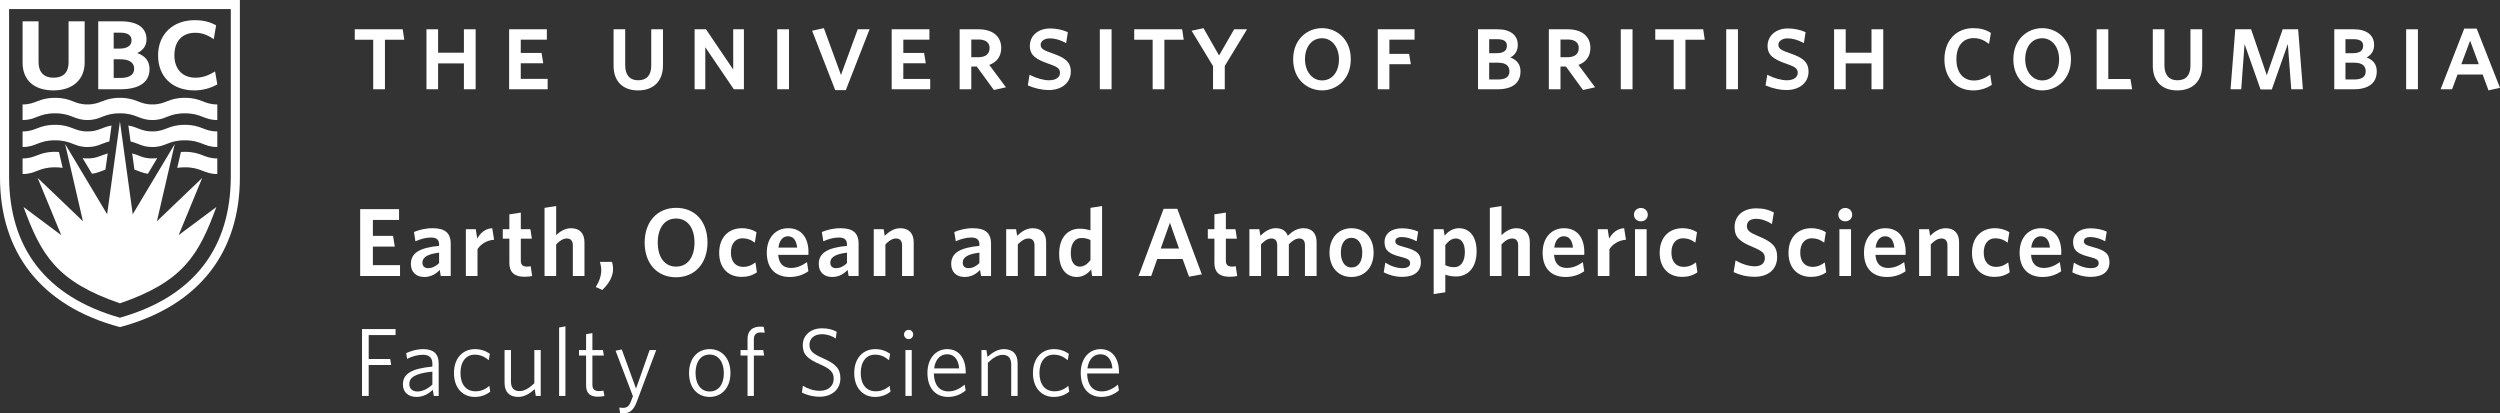 <?xml version="1.0" encoding="UTF-8" standalone="no"?>
<svg
   width="515.883pt"
   height="85.305pt"
   viewBox="0 0 515.883 85.305"
   version="1.1"
   id="svg184"
   sodipodi:docname="eoas-ubc.svg"
   inkscape:version="1.2.1 (9c6d41e410, 2022-07-14, custom)"
   xmlns:inkscape="http://www.inkscape.org/namespaces/inkscape"
   xmlns:sodipodi="http://sodipodi.sourceforge.net/DTD/sodipodi-0.dtd"
   xmlns="http://www.w3.org/2000/svg"
   xmlns:svg="http://www.w3.org/2000/svg">
  <rect x="0" y="0" width="515.883" height="85.305" fill="#333333" stroke="none"/>
  <defs
     id="defs188" />
  <sodipodi:namedview
     id="namedview186"
     pagecolor="#575757"
     bordercolor="#000000"
     borderopacity="0.25"
     inkscape:showpageshadow="2"
     inkscape:pageopacity="0"
     inkscape:pagecheckerboard="0"
     inkscape:deskcolor="#d1d1d1"
     inkscape:document-units="pt"
     showgrid="false"
     inkscape:zoom="1.2549082"
     inkscape:cx="344.64673"
     inkscape:cy="54.984102"
     inkscape:window-width="1920"
     inkscape:window-height="1052"
     inkscape:window-x="1050"
     inkscape:window-y="129"
     inkscape:window-maximized="1"
     inkscape:current-layer="svg184" />
  <g
     id="g1063"
     transform="translate(-24.75,-24.746)">
    <path
       fill-rule="nonzero"
       fill="#ffffff"
       fill-opacity="1"
       d="m 49.5,49.812 2.641,19.145 8.672,-14.492 -3.68,15.941 9.348,-8.945 -4.867,11.809 7.781,-5.805 C 65.773,77.32 62.617,82.844 49.5,87.336 36.383,82.844 33.23,77.32 29.609,67.465 L 37.387,73.27 32.52,61.461 41.867,70.406 38.188,54.465 46.859,68.957 49.5,49.812"
       id="path2" />
    <path
       fill-rule="nonzero"
       fill="#ffffff"
       fill-opacity="1"
       d="m 35.762,43.398 c -3.977,0 -6.348,-2.125 -6.348,-5.699 v -8.555 h 3.293 v 8.422 c 0,2.074 1.094,3.215 3.078,3.215 2.039,0 3.117,-1.094 3.117,-3.156 v -8.48 h 3.316 v 8.5 c 0,3.551 -2.477,5.754 -6.457,5.754"
       id="path4" />
    <path
       fill-rule="nonzero"
       fill="#ffffff"
       fill-opacity="1"
       d="M 49.625,43.164 H 45.023 V 29.145 h 4.668 c 3.414,0 5.293,1.328 5.293,3.723 0,1.266 -0.656,2.234 -1.91,2.828 1.684,0.594 2.535,1.707 2.535,3.316 0,2.68 -2.125,4.152 -5.984,4.152 M 48.207,40.824 H 49.625 c 1.281,0 2.805,-0.328 2.805,-1.891 0,-1.609 -1.551,-1.953 -2.852,-1.953 h -1.371 z m 0,-6.047 h 1.195 c 1.605,0 2.492,-0.602 2.492,-1.691 0,-1.074 -0.773,-1.598 -2.363,-1.598 h -1.324 v 3.289"
       id="path6" />
    <path
       fill-rule="nonzero"
       fill="#ffffff"
       fill-opacity="1"
       d="m 64.84,43.398 c -4.535,0 -7.469,-2.832 -7.469,-7.227 0,-4.34 3.039,-7.262 7.559,-7.262 1.676,0 3.086,0.332 4.309,1.012 l 0.109,0.059 -0.492,2.855 -0.215,-0.145 c -1.203,-0.809 -2.352,-1.18 -3.602,-1.18 -2.691,0 -4.305,1.734 -4.305,4.645 0,2.855 1.668,4.625 4.352,4.625 1.27,0 2.523,-0.379 3.824,-1.164 l 0.219,-0.129 0.465,2.66 -0.105,0.062 c -1.336,0.766 -2.988,1.188 -4.648,1.188"
       id="path8" />
    <path
       fill-rule="nonzero"
       fill="#ffffff"
       fill-opacity="1"
       d="M 49.5,90.305 C 34.016,85.918 26.625,75.695 26.625,61.121 v -34.5 h 45.75 v 34.5 c 0,14.574 -7.391,24.797 -22.875,29.184 M 24.75,24.746 v 36.609 c 0,15.383 8.371,26.523 24.75,30.891 C 65.879,87.879 74.25,76.738 74.25,61.355 V 24.746 h -49.5"
       id="path10" />
    <path
       fill-rule="nonzero"
       fill="#ffffff"
       fill-opacity="1"
       d="m 49.5,48.129 c 3.453,0 3.918,1.398 6.699,1.383 2.77,0.016 3.242,-1.383 6.695,-1.383 3.449,0 3.926,1.398 6.695,1.383 v -3.215 c -2.77,0.02 -3.246,-1.363 -6.695,-1.363 -3.453,0 -3.926,1.383 -6.695,1.363 -2.781,0.02 -3.246,-1.363 -6.699,-1.363 -3.449,0 -3.918,1.383 -6.695,1.363 -2.77,0.02 -3.246,-1.363 -6.695,-1.363 -3.453,0 -3.93,1.383 -6.699,1.363 v 3.215 c 2.77,0.016 3.246,-1.383 6.699,-1.383 3.449,0 3.926,1.398 6.695,1.383 2.777,0.016 3.246,-1.383 6.695,-1.383"
       id="path12" />
    <path
       fill-rule="nonzero"
       fill="#ffffff"
       fill-opacity="1"
       d="m 51.688,53.934 c 1.664,0.402 2.457,1.16 4.512,1.148 2.77,0.016 3.242,-1.383 6.695,-1.383 3.449,0 3.926,1.398 6.695,1.383 v -3.215 c -2.77,0.02 -3.246,-1.363 -6.695,-1.363 -3.453,0 -3.926,1.383 -6.695,1.363 -2.234,0.016 -2.977,-0.871 -4.965,-1.223 l 0.453,3.289"
       id="path14" />
    <path
       fill-rule="nonzero"
       fill="#ffffff"
       fill-opacity="1"
       d="m 42.805,55.082 c 2.051,0.012 2.844,-0.746 4.508,-1.145 l 0.453,-3.293 c -1.988,0.352 -2.73,1.238 -4.961,1.223 -2.77,0.02 -3.246,-1.363 -6.695,-1.363 -3.453,0 -3.93,1.383 -6.699,1.363 v 3.215 c 2.77,0.016 3.246,-1.383 6.699,-1.383 3.449,0 3.926,1.398 6.695,1.383"
       id="path16" />
    <path
       fill-rule="nonzero"
       fill="#ffffff"
       fill-opacity="1"
       d="m 52.488,59.742 c 0.941,0.324 1.664,0.719 2.781,0.859 l 1.93,-3.223 c -0.301,0.039 -0.629,0.062 -1,0.062 -1.91,0.012 -2.73,-0.637 -4.172,-1.047 l 0.461,3.348"
       id="path18" />
    <path
       fill-rule="nonzero"
       fill="#ffffff"
       fill-opacity="1"
       d="m 61.324,59.387 c 0.449,-0.074 0.961,-0.117 1.57,-0.117 3.449,0 3.926,1.402 6.695,1.383 V 57.438 c -2.77,0.02 -3.246,-1.363 -6.695,-1.363 -0.293,0 -0.562,0.012 -0.812,0.027 l -0.758,3.285"
       id="path20" />
    <path
       fill-rule="nonzero"
       fill="#ffffff"
       fill-opacity="1"
       d="m 37.676,59.387 -0.758,-3.281 c -0.25,-0.02 -0.52,-0.031 -0.809,-0.031 -3.453,0 -3.93,1.383 -6.699,1.363 v 3.215 c 2.77,0.02 3.246,-1.383 6.699,-1.383 0.605,0 1.117,0.043 1.566,0.117"
       id="path22" />
    <path
       fill-rule="nonzero"
       fill="#ffffff"
       fill-opacity="1"
       d="m 43.73,60.602 c 1.117,-0.141 1.84,-0.535 2.781,-0.859 l 0.461,-3.344 c -1.441,0.406 -2.262,1.055 -4.168,1.039 -0.375,0.004 -0.703,-0.02 -1.004,-0.062 l 1.93,3.227"
       id="path24" />
    <path
       fill-rule="nonzero"
       fill="#ffffff"
       fill-opacity="1"
       d="m 104.184,43.164 h -2.422 V 32.949 h -3.805 v -2.16 h 9.891 l 0.324,2.16 h -3.988 v 10.215"
       id="path26" />
    <path
       fill-rule="nonzero"
       fill="#ffffff"
       fill-opacity="1"
       d="m 122.902,43.164 h -2.422 v -5.336 h -5.328 v 5.336 h -2.398 v -12.375 h 2.398 v 4.832 h 5.328 v -4.832 h 2.422 v 12.375"
       id="path28" />
    <path
       fill-rule="nonzero"
       fill="#ffffff"
       fill-opacity="1"
       d="m 137.762,43.164 h -7.953 v -12.375 h 7.785 v 2.137 h -5.383 v 2.738 H 136.5 l 0.352,2.141 h -4.641 v 3.223 h 5.551 v 2.137"
       id="path30" />
    <path
       fill-rule="nonzero"
       fill="#ffffff"
       fill-opacity="1"
       d="m 156.414,43.402 c -3.164,0 -5.051,-1.898 -5.051,-5.078 v -7.535 h 2.398 v 7.441 c 0,1.988 0.949,3.082 2.672,3.082 1.77,0 2.703,-1.047 2.703,-3.031 v -7.492 h 2.422 v 7.441 c 0,3.238 -1.926,5.172 -5.145,5.172"
       id="path32" />
    <path
       fill-rule="nonzero"
       fill="#ffffff"
       fill-opacity="1"
       d="m 178.258,43.164 h -2.082 l -5.887,-8.672 v 8.672 h -2.203 v -12.375 h 2.344 l 5.621,8.309 v -8.309 h 2.207 v 12.375"
       id="path34" />
    <path
       fill-rule="nonzero"
       fill="#ffffff"
       fill-opacity="1"
       d="m 187.559,43.164 h -2.422 v -12.375 h 2.422 v 12.375"
       id="path36" />
    <path
       fill-rule="nonzero"
       fill="#ffffff"
       fill-opacity="1"
       d="m 199.281,43.352 h -2.176 l -4.773,-12.266 2.426,-0.527 3.531,9.656 3.457,-9.426 h 2.441 l -4.906,12.562"
       id="path38" />
    <path
       fill-rule="nonzero"
       fill="#ffffff"
       fill-opacity="1"
       d="M 216.703,43.164 H 208.75 v -12.375 h 7.785 v 2.137 h -5.383 v 2.738 h 4.285 l 0.355,2.141 h -4.641 v 3.223 h 5.551 v 2.137"
       id="path40" />
    <path
       fill-rule="nonzero"
       fill="#ffffff"
       fill-opacity="1"
       d="m 225.18,36.551 h 1.461 c 1.492,0 2.312,-0.664 2.312,-1.887 0,-1.457 -1.258,-1.766 -2.312,-1.766 h -1.461 z m 4.66,6.77 -3.527,-4.844 h -1.133 v 4.688 h -2.402 v -12.375 h 3.883 c 2.938,0 4.695,1.438 4.695,3.855 0,1.688 -0.852,2.891 -2.461,3.5 l 3.434,4.613 -2.488,0.562"
       id="path42" />
    <path
       fill-rule="nonzero"
       fill="#ffffff"
       fill-opacity="1"
       d="m 241.141,43.328 c -1.309,0 -2.812,-0.324 -4.203,-0.918 l -0.094,-0.039 0.355,-2.203 0.148,0.078 c 1.238,0.648 2.766,1.066 3.891,1.066 1.363,0 2.246,-0.602 2.246,-1.523 0,-0.922 -0.578,-1.277 -2.312,-1.875 -2.594,-0.902 -3.91,-1.723 -3.91,-3.68 0,-2.125 1.723,-3.617 4.188,-3.617 1.254,0 2.523,0.266 3.566,0.73 l 0.086,0.043 -0.348,2.246 -0.152,-0.078 c -1.156,-0.602 -2.211,-0.895 -3.219,-0.895 -1.078,0 -1.891,0.559 -1.891,1.309 0,0.824 0.562,1.141 2.477,1.797 2.43,0.848 3.746,1.695 3.746,3.754 0,2.27 -1.836,3.805 -4.574,3.805"
       id="path44" />
    <path
       fill-rule="nonzero"
       fill="#ffffff"
       fill-opacity="1"
       d="m 254.129,43.164 h -2.426 v -12.375 h 2.426 v 12.375"
       id="path46" />
    <path
       fill-rule="nonzero"
       fill="#ffffff"
       fill-opacity="1"
       d="m 265.023,43.164 h -2.418 V 32.949 h -3.805 v -2.16 h 9.891 l 0.324,2.16 h -3.992 v 10.215"
       id="path48" />
    <path
       fill-rule="nonzero"
       fill="#ffffff"
       fill-opacity="1"
       d="m 277.488,43.164 h -2.422 v -4.777 l -4.426,-7.301 2.457,-0.523 3.211,5.629 3.113,-5.402 h 2.66 l -4.594,7.57 v 4.805"
       id="path50" />
    <path
       fill-rule="nonzero"
       fill="#ffffff"
       fill-opacity="1"
       d="m 297.559,32.637 c -2.098,0 -3.52,1.738 -3.52,4.328 0,2.531 1.48,4.375 3.52,4.375 2.086,0 3.492,-1.75 3.492,-4.352 0,-2.52 -1.473,-4.352 -3.492,-4.352 m 0,10.762 c -2.965,0 -5.961,-2.199 -5.961,-6.41 0,-4.227 2.996,-6.434 5.961,-6.434 2.949,0 5.93,2.199 5.93,6.41 0,4.223 -2.98,6.434 -5.93,6.434"
       id="path52" />
    <path
       fill-rule="nonzero"
       fill="#ffffff"
       fill-opacity="1"
       d="m 311.453,43.164 h -2.395 v -12.375 h 7.59 v 2.137 h -5.195 v 2.934 h 4.074 l 0.355,2.137 h -4.43 v 5.168"
       id="path54" />
    <path
       fill-rule="nonzero"
       fill="#ffffff"
       fill-opacity="1"
       d="m 332.047,35.719 h 1.578 c 1.379,0 2.074,-0.516 2.074,-1.527 0,-0.586 -0.211,-1.363 -2.004,-1.363 h -1.648 z m 0,5.43 h 1.789 c 1.609,0 2.391,-0.551 2.391,-1.676 0,-1.184 -0.793,-1.789 -2.363,-1.789 h -1.816 z m 1.77,2.016 h -4.074 v -12.375 h 4.047 c 2.605,0 4.16,1.199 4.16,3.207 0,1.188 -0.512,2.062 -1.539,2.609 1.391,0.504 2.098,1.469 2.098,2.867 0,2.375 -1.668,3.691 -4.691,3.691"
       id="path56" />
    <path
       fill-rule="nonzero"
       fill="#ffffff"
       fill-opacity="1"
       d="m 346.762,36.551 h 1.457 c 1.488,0 2.312,-0.664 2.312,-1.887 0,-1.457 -1.258,-1.766 -2.312,-1.766 h -1.457 z m 4.648,6.77 -3.523,-4.844 h -1.125 v 4.688 h -2.402 v -12.375 h 3.879 c 2.941,0 4.695,1.438 4.695,3.855 0,1.688 -0.855,2.891 -2.461,3.5 l 3.43,4.613 -2.492,0.562"
       id="path58" />
    <path
       fill-rule="nonzero"
       fill="#ffffff"
       fill-opacity="1"
       d="m 361.629,43.164 h -2.426 v -12.375 h 2.426 v 12.375"
       id="path60" />
    <path
       fill-rule="nonzero"
       fill="#ffffff"
       fill-opacity="1"
       d="M 372.543,43.164 H 370.125 V 32.949 h -3.805 v -2.16 h 9.891 l 0.32,2.16 h -3.988 v 10.215"
       id="path62" />
    <path
       fill-rule="nonzero"
       fill="#ffffff"
       fill-opacity="1"
       d="m 383.383,43.164 h -2.422 v -12.375 h 2.422 v 12.375"
       id="path64" />
    <path
       fill-rule="nonzero"
       fill="#ffffff"
       fill-opacity="1"
       d="m 393.379,43.328 c -1.316,0 -2.812,-0.324 -4.211,-0.918 l -0.09,-0.039 0.352,-2.203 0.148,0.078 c 1.246,0.648 2.773,1.066 3.895,1.066 1.363,0 2.246,-0.602 2.246,-1.523 0,-0.922 -0.578,-1.277 -2.316,-1.875 -2.586,-0.902 -3.91,-1.723 -3.91,-3.68 0,-2.125 1.73,-3.617 4.195,-3.617 1.25,0 2.516,0.266 3.562,0.73 l 0.09,0.043 -0.352,2.246 -0.152,-0.078 c -1.152,-0.602 -2.207,-0.895 -3.223,-0.895 -1.074,0 -1.887,0.559 -1.887,1.309 0,0.824 0.559,1.141 2.477,1.797 2.43,0.848 3.742,1.695 3.742,3.754 0,2.27 -1.836,3.805 -4.566,3.805"
       id="path66" />
    <path
       fill-rule="nonzero"
       fill="#ffffff"
       fill-opacity="1"
       d="m 413.363,43.164 h -2.422 v -5.336 h -5.324 v 5.336 h -2.398 v -12.375 h 2.398 v 4.832 h 5.324 v -4.832 h 2.422 v 12.375"
       id="path68" />
    <path
       fill-rule="nonzero"
       fill="#ffffff"
       fill-opacity="1"
       d="m 431.945,43.402 c -3.559,0 -5.957,-2.566 -5.957,-6.391 0,-3.863 2.398,-6.457 5.957,-6.457 1.414,0 2.551,0.297 3.562,0.949 l 0.07,0.043 -0.383,2.262 -0.164,-0.117 c -0.977,-0.734 -1.93,-1.078 -3.012,-1.078 -2.227,0 -3.559,1.641 -3.559,4.375 0,2.695 1.379,4.371 3.605,4.371 1.07,0 2.184,-0.379 3.207,-1.098 l 0.164,-0.113 0.332,2.113 -0.074,0.039 c -1.07,0.707 -2.398,1.102 -3.75,1.102"
       id="path70" />
    <path
       fill-rule="nonzero"
       fill="#ffffff"
       fill-opacity="1"
       d="m 446.172,32.637 c -2.105,0 -3.516,1.738 -3.516,4.328 0,2.531 1.48,4.375 3.516,4.375 2.082,0 3.484,-1.75 3.484,-4.352 0,-2.52 -1.465,-4.352 -3.484,-4.352 m 0,10.762 c -2.965,0 -5.961,-2.199 -5.961,-6.41 0,-4.227 2.996,-6.434 5.961,-6.434 2.941,0 5.934,2.199 5.934,6.41 0,4.223 -2.992,6.434 -5.934,6.434"
       id="path72" />
    <path
       fill-rule="nonzero"
       fill="#ffffff"
       fill-opacity="1"
       d="m 464.723,43.164 h -7.32 v -12.375 h 2.398 v 10.258 h 4.578 l 0.344,2.117"
       id="path74" />
    <path
       fill-rule="nonzero"
       fill="#ffffff"
       fill-opacity="1"
       d="m 474.039,43.402 c -3.16,0 -5.051,-1.898 -5.051,-5.078 v -7.535 h 2.398 v 7.441 c 0,1.988 0.949,3.082 2.676,3.082 1.766,0 2.695,-1.047 2.695,-3.035 v -7.488 h 2.426 v 7.441 c 0,3.238 -1.926,5.172 -5.145,5.172"
       id="path76" />
    <path
       fill-rule="nonzero"
       fill="#ffffff"
       fill-opacity="1"
       d="m 493.543,43.211 h -2.32 l -3.301,-9.383 -0.688,9.336 h -2.203 l 0.977,-12.375 h 3.262 l 3.238,9.48 3.281,-9.48 h 3.191 l 0.977,12.375 h -2.398 l -0.707,-9.336 -3.309,9.383"
       id="path78" />
    <path
       fill-rule="nonzero"
       fill="#ffffff"
       fill-opacity="1"
       d="m 508.742,35.719 h 1.574 c 1.375,0 2.074,-0.516 2.074,-1.527 0,-0.586 -0.203,-1.363 -2.004,-1.363 h -1.645 z m 0,5.43 h 1.785 c 1.609,0 2.395,-0.551 2.395,-1.676 0,-1.184 -0.797,-1.789 -2.367,-1.789 h -1.812 z m 1.766,2.016 h -4.07 v -12.375 h 4.043 c 2.613,0 4.172,1.199 4.172,3.207 0,1.188 -0.523,2.062 -1.543,2.609 1.383,0.504 2.09,1.469 2.09,2.867 0,2.375 -1.664,3.691 -4.691,3.691"
       id="path80" />
    <path
       fill-rule="nonzero"
       fill="#ffffff"
       fill-opacity="1"
       d="m 523.695,43.164 h -2.426 v -12.375 h 2.426 v 12.375"
       id="path82" />
    <path
       fill-rule="nonzero"
       fill="#ffffff"
       fill-opacity="1"
       d="m 532.656,37.988 h 3.598 c -0.223,-0.629 -1.125,-3.062 -1.789,-4.852 z m 5.602,5.41 -1.199,-3.273 h -5.188 l -1.125,3.039 H 528.375 l 4.879,-12.52 h 2.566 l 4.812,12.219 -2.375,0.535"
       id="path84" />
    <path
       fill-rule="nonzero"
       fill="#ffffff"
       fill-opacity="1"
       d="M 99.074,81.699 V 67.898 h 8.02 v 2.238 h -5.398 v 3.281 h 4.16 l 0.359,2.223 h -4.52 v 3.82 h 5.602 v 2.238 h -8.223"
       id="path86" />
    <path
       fill-rule="nonzero"
       fill="#ffffff"
       fill-opacity="1"
       d="m 115.359,76.879 c -2.781,0.34 -3.441,1.16 -3.441,2.082 0,0.699 0.438,1.121 1.18,1.121 0.82,0 1.602,-0.383 2.262,-1.043 z m 0.34,4.82 -0.203,-1.258 c -0.777,0.82 -1.777,1.461 -3.219,1.461 -1.641,0 -2.742,-1.004 -2.742,-2.684 0,-2.34 1.922,-3.359 5.824,-3.738 v -0.281 c 0,-1.039 -0.602,-1.441 -1.664,-1.441 -1.117,0 -2.18,0.32 -3.219,0.781 l -0.301,-1.922 c 1.121,-0.438 2.301,-0.777 3.844,-0.777 2.5,0 3.738,0.918 3.738,3.238 v 6.621 h -2.059"
       id="path88" />
    <path
       fill-rule="nonzero"
       fill="#ffffff"
       fill-opacity="1"
       d="m 123.285,76.16 v 5.539 h -2.402 v -9.66 h 2.043 l 0.301,1.941 c 0.637,-1.121 1.598,-2.062 3.098,-2.141 l 0.383,2.379 c -1.504,0.102 -2.742,0.898 -3.422,1.941"
       id="path90" />
    <path
       fill-rule="nonzero"
       fill="#ffffff"
       fill-opacity="1"
       d="m 133.039,81.859 c -1.898,0 -3.18,-0.699 -3.18,-2.898 V 74 H 128.5 v -1.961 h 1.359 v -3.062 l 2.363,-0.359 v 3.422 h 1.977 L 134.5,74 h -2.277 v 4.559 c 0,0.781 0.359,1.203 1.277,1.203 0.281,0 0.539,-0.023 0.762,-0.082 l 0.301,2.02 c -0.383,0.082 -0.82,0.16 -1.523,0.16"
       id="path92" />
    <path
       fill-rule="nonzero"
       fill="#ffffff"
       fill-opacity="1"
       d="m 142.957,81.699 v -6.32 c 0,-0.84 -0.359,-1.422 -1.238,-1.422 -0.762,0 -1.504,0.48 -2.203,1.223 v 6.52 h -2.398 v -14.062 l 2.398,-0.379 v 6 c 0.801,-0.738 1.801,-1.418 3.082,-1.418 1.801,0 2.758,1.098 2.758,2.898 v 6.961 h -2.398"
       id="path94" />
    <path
       fill-rule="nonzero"
       fill="#ffffff"
       fill-opacity="1"
       d="m 151.039,78.781 c 0.141,0.48 0.223,0.957 0.223,1.418 0,1.441 -0.66,2.883 -2.223,4.383 l -1.34,-0.602 C 148.5,82.66 148.82,81.539 148.82,80.5 c 0,-0.578 -0.102,-1.141 -0.262,-1.719 h 2.48"
       id="path96" />
    <path
       fill-rule="nonzero"
       fill="#ffffff"
       fill-opacity="1"
       d="m 164.262,69.84 c -2.363,0 -3.781,1.938 -3.781,4.961 0,3.02 1.418,4.961 3.781,4.961 2.379,0 3.801,-1.941 3.801,-4.961 0,-3.023 -1.441,-4.961 -3.801,-4.961 z m -0.023,12.121 c -3.918,0 -6.461,-2.883 -6.461,-7.141 0,-4.281 2.562,-7.184 6.504,-7.184 3.961,0 6.461,2.883 6.461,7.141 0,4.262 -2.543,7.184 -6.504,7.184"
       id="path98" />
    <path
       fill-rule="nonzero"
       fill="#ffffff"
       fill-opacity="1"
       d="m 177.758,81.879 c -2.703,0 -4.602,-1.797 -4.602,-4.961 0,-3.359 2.098,-5.078 4.68,-5.078 1.281,0 2.262,0.34 3.02,0.82 l -0.34,2.16 c -0.82,-0.621 -1.602,-0.902 -2.559,-0.902 -1.383,0 -2.383,1.02 -2.383,2.941 0,2 1.082,2.961 2.543,2.961 0.84,0 1.598,-0.219 2.52,-0.922 l 0.301,2.043 c -0.98,0.68 -1.961,0.938 -3.18,0.938"
       id="path100" />
    <path
       fill-rule="nonzero"
       fill="#ffffff"
       fill-opacity="1"
       d="m 185.383,75.84 h 3.859 c -0.16,-1.5 -0.762,-2.34 -1.922,-2.34 -0.957,0 -1.758,0.777 -1.938,2.34 z m 2.32,6.062 c -2.703,0 -4.723,-1.543 -4.723,-5.023 0,-3.141 1.879,-5.039 4.402,-5.039 2.898,0 4.199,2.18 4.199,4.918 0,0.203 -0.019,0.441 -0.019,0.582 h -6.223 c 0.121,1.898 1.141,2.699 2.621,2.699 1.242,0 2.262,-0.461 3.32,-1.199 l 0.281,1.879 c -1.039,0.723 -2.301,1.184 -3.859,1.184"
       id="path102" />
    <path
       fill-rule="nonzero"
       fill="#ffffff"
       fill-opacity="1"
       d="m 199.527,76.879 c -2.781,0.34 -3.441,1.16 -3.441,2.082 0,0.699 0.438,1.121 1.18,1.121 0.82,0 1.602,-0.383 2.262,-1.043 z m 0.34,4.82 -0.203,-1.258 c -0.777,0.82 -1.777,1.461 -3.219,1.461 -1.641,0 -2.742,-1.004 -2.742,-2.684 0,-2.34 1.922,-3.359 5.824,-3.738 v -0.281 c 0,-1.039 -0.602,-1.441 -1.664,-1.441 -1.117,0 -2.18,0.32 -3.219,0.781 l -0.301,-1.922 c 1.121,-0.438 2.301,-0.777 3.844,-0.777 2.5,0 3.738,0.918 3.738,3.238 v 6.621 h -2.059"
       id="path104" />
    <path
       fill-rule="nonzero"
       fill="#ffffff"
       fill-opacity="1"
       d="m 210.895,81.699 v -6.32 c 0,-0.84 -0.359,-1.422 -1.242,-1.422 -0.758,0 -1.5,0.48 -2.199,1.223 v 6.52 h -2.402 v -9.66 h 2.043 l 0.219,1.359 c 0.902,-0.859 1.922,-1.559 3.223,-1.559 1.801,0 2.758,1.098 2.758,2.898 v 6.961 h -2.398"
       id="path106" />
    <path
       fill-rule="nonzero"
       fill="#ffffff"
       fill-opacity="1"
       d="m 226.852,76.879 c -2.781,0.34 -3.441,1.16 -3.441,2.082 0,0.699 0.441,1.121 1.184,1.121 0.82,0 1.598,-0.383 2.258,-1.043 z m 0.34,4.82 -0.199,-1.258 c -0.777,0.82 -1.781,1.461 -3.219,1.461 -1.641,0 -2.742,-1.004 -2.742,-2.684 0,-2.34 1.922,-3.359 5.82,-3.738 v -0.281 c 0,-1.039 -0.598,-1.441 -1.66,-1.441 -1.121,0 -2.18,0.32 -3.219,0.781 l -0.301,-1.922 c 1.121,-0.438 2.301,-0.777 3.84,-0.777 2.5,0 3.742,0.918 3.742,3.238 v 6.621 h -2.062"
       id="path108" />
    <path
       fill-rule="nonzero"
       fill="#ffffff"
       fill-opacity="1"
       d="m 238.223,81.699 v -6.32 c 0,-0.84 -0.363,-1.422 -1.242,-1.422 -0.762,0 -1.5,0.48 -2.199,1.223 v 6.52 h -2.402 v -9.66 h 2.043 l 0.219,1.359 c 0.898,-0.859 1.922,-1.559 3.219,-1.559 1.801,0 2.762,1.098 2.762,2.898 v 6.961 h -2.398"
       id="path110" />
    <path
       fill-rule="nonzero"
       fill="#ffffff"
       fill-opacity="1"
       d="M 249.77,74.277 C 249.168,74 248.707,73.859 247.891,73.859 c -1.262,0 -2.184,1.02 -2.184,3.141 0,1.879 0.801,2.762 1.859,2.762 0.883,0 1.562,-0.523 2.203,-1.32 z m 0.34,7.422 -0.199,-1.34 c -0.68,0.82 -1.621,1.543 -2.961,1.543 -2.02,0 -3.641,-1.504 -3.641,-4.762 0,-3.602 1.98,-5.203 4.219,-5.203 0.922,0 1.66,0.16 2.242,0.359 v -4.66 l 2.398,-0.379 v 14.441 h -2.059"
       id="path112" />
    <path
       fill-rule="nonzero"
       fill="#ffffff"
       fill-opacity="1"
       d="m 264.27,76.039 h 3.777 l -1.879,-5.34 z m 0.598,-8.203 h 2.82 l 5.062,13.523 -2.641,0.48 -1.32,-3.641 h -5.242 l -1.238,3.5 h -2.621 l 5.18,-13.863"
       id="path114" />
    <path
       fill-rule="nonzero"
       fill="#ffffff"
       fill-opacity="1"
       d="m 278.527,81.859 c -1.898,0 -3.18,-0.699 -3.18,-2.898 V 74 h -1.359 v -1.961 h 1.359 v -3.062 l 2.363,-0.359 v 3.422 h 1.98 L 279.988,74 h -2.277 v 4.559 c 0,0.781 0.359,1.203 1.277,1.203 0.281,0 0.543,-0.023 0.762,-0.082 l 0.301,2.02 c -0.379,0.082 -0.82,0.16 -1.523,0.16"
       id="path116" />
    <path
       fill-rule="nonzero"
       fill="#ffffff"
       fill-opacity="1"
       d="m 294.031,81.699 v -6.32 c 0,-0.84 -0.301,-1.422 -1.18,-1.422 -0.742,0 -1.441,0.48 -2.141,1.203 v 6.539 h -2.402 v -6.32 c 0,-0.84 -0.32,-1.422 -1.199,-1.422 -0.742,0 -1.441,0.48 -2.141,1.203 v 6.539 h -2.402 v -9.66 h 2.043 l 0.219,1.359 c 0.902,-0.859 1.883,-1.559 3.184,-1.559 1.379,0 2.117,0.617 2.477,1.559 0.863,-0.859 1.922,-1.559 3.223,-1.559 1.82,0 2.723,1.098 2.723,2.898 v 6.961 h -2.402"
       id="path118" />
    <path
       fill-rule="nonzero"
       fill="#ffffff"
       fill-opacity="1"
       d="m 303.617,73.82 c -1.418,0 -2.18,1.258 -2.18,3.059 0,1.762 0.781,3.062 2.18,3.062 1.484,0 2.242,-1.262 2.242,-3.062 0,-1.781 -0.801,-3.059 -2.242,-3.059 z m 0,8.082 c -2.621,0 -4.52,-1.883 -4.52,-5.023 0,-3.141 1.922,-5.039 4.543,-5.039 2.637,0 4.559,1.898 4.559,5.039 0,3.141 -1.938,5.023 -4.582,5.023"
       id="path120" />
    <path
       fill-rule="nonzero"
       fill="#ffffff"
       fill-opacity="1"
       d="m 314.055,81.879 c -1.402,0 -2.84,-0.438 -3.762,-0.938 l 0.32,-2 c 1.039,0.68 2.32,1.141 3.523,1.141 1.039,0 1.598,-0.383 1.598,-1.004 0,-0.68 -0.422,-0.957 -1.961,-1.34 -2.34,-0.598 -3.32,-1.277 -3.32,-3.039 0,-1.66 1.32,-2.84 3.562,-2.84 1.258,0 2.418,0.238 3.379,0.68 l -0.32,2 C 316.113,74 314.977,73.66 314.016,73.66 c -0.902,0 -1.34,0.34 -1.34,0.879 0,0.52 0.359,0.801 1.801,1.18 2.5,0.641 3.477,1.32 3.477,3.141 0,1.902 -1.359,3.02 -3.898,3.02"
       id="path122" />
    <path
       fill-rule="nonzero"
       fill="#ffffff"
       fill-opacity="1"
       d="m 325.172,73.957 c -0.859,0 -1.539,0.543 -2.18,1.363 v 4.141 c 0.578,0.277 1.039,0.418 1.859,0.418 1.242,0 2.18,-1.02 2.18,-3.141 0,-1.859 -0.777,-2.781 -1.859,-2.781 z m 0.059,7.844 c -0.918,0 -1.66,-0.16 -2.238,-0.379 V 85.062 l -2.398,0.359 V 72.039 h 2.039 l 0.219,1.32 c 0.68,-0.781 1.621,-1.52 2.961,-1.52 2.02,0 3.641,1.52 3.641,4.758 0,3.602 -2,5.203 -4.223,5.203"
       id="path124" />
    <path
       fill-rule="nonzero"
       fill="#ffffff"
       fill-opacity="1"
       d="m 338.027,81.699 v -6.32 c 0,-0.84 -0.355,-1.422 -1.238,-1.422 -0.762,0 -1.5,0.48 -2.199,1.223 v 6.52 h -2.402 v -14.062 l 2.402,-0.379 v 6 c 0.801,-0.738 1.801,-1.418 3.082,-1.418 1.801,0 2.758,1.098 2.758,2.898 v 6.961 h -2.402"
       id="path126" />
    <path
       fill-rule="nonzero"
       fill="#ffffff"
       fill-opacity="1"
       d="m 345.48,75.84 h 3.859 c -0.16,-1.5 -0.762,-2.34 -1.918,-2.34 -0.961,0 -1.762,0.777 -1.941,2.34 z m 2.32,6.062 c -2.699,0 -4.723,-1.543 -4.723,-5.023 0,-3.141 1.883,-5.039 4.402,-5.039 2.898,0 4.199,2.18 4.199,4.918 0,0.203 -0.019,0.441 -0.019,0.582 h -6.223 c 0.121,1.898 1.141,2.699 2.621,2.699 1.242,0 2.262,-0.461 3.324,-1.199 l 0.277,1.879 c -1.039,0.723 -2.301,1.184 -3.859,1.184"
       id="path128" />
    <path
       fill-rule="nonzero"
       fill="#ffffff"
       fill-opacity="1"
       d="m 356.859,76.16 v 5.539 h -2.398 V 72.039 H 356.5 l 0.301,1.941 c 0.637,-1.121 1.598,-2.062 3.098,-2.141 l 0.379,2.379 c -1.5,0.102 -2.738,0.898 -3.418,1.941"
       id="path130" />
    <path
       fill-rule="nonzero"
       fill="#ffffff"
       fill-opacity="1"
       d="m 362.141,81.699 v -9.66 h 2.398 v 9.66 z m 1.219,-11.281 c -0.801,0 -1.441,-0.559 -1.441,-1.359 0,-0.82 0.641,-1.402 1.441,-1.402 0.781,0 1.418,0.582 1.418,1.402 0,0.801 -0.637,1.359 -1.418,1.359"
       id="path132" />
    <path
       fill-rule="nonzero"
       fill="#ffffff"
       fill-opacity="1"
       d="m 371.832,81.879 c -2.699,0 -4.602,-1.797 -4.602,-4.961 0,-3.359 2.102,-5.078 4.68,-5.078 1.281,0 2.266,0.34 3.023,0.82 l -0.34,2.16 c -0.82,-0.621 -1.602,-0.902 -2.562,-0.902 -1.379,0 -2.379,1.02 -2.379,2.941 0,2 1.078,2.961 2.539,2.961 0.84,0 1.602,-0.219 2.523,-0.922 l 0.301,2.043 c -0.984,0.68 -1.961,0.938 -3.184,0.938"
       id="path134" />
    <path
       fill-rule="nonzero"
       fill="#ffffff"
       fill-opacity="1"
       d="m 386.832,81.859 c -1.68,0 -3.121,-0.379 -4.34,-0.961 l 0.398,-2.418 c 1.16,0.68 2.602,1.219 3.98,1.219 1.223,0 2.062,-0.578 2.062,-1.68 0,-1.02 -0.48,-1.441 -2.48,-2.301 -2.684,-1.102 -3.762,-1.98 -3.762,-4.121 0,-2.441 1.879,-3.859 4.461,-3.859 1.562,0 2.641,0.32 3.641,0.84 l -0.398,2.398 c -1,-0.66 -2.18,-1.078 -3.262,-1.078 -1.32,0 -1.902,0.641 -1.902,1.48 0,0.879 0.441,1.301 2.363,2.102 2.84,1.16 3.879,2.141 3.879,4.277 0,2.703 -1.98,4.102 -4.641,4.102"
       id="path136" />
    <path
       fill-rule="nonzero"
       fill="#ffffff"
       fill-opacity="1"
       d="m 398.414,81.879 c -2.699,0 -4.598,-1.797 -4.598,-4.961 0,-3.359 2.098,-5.078 4.68,-5.078 1.281,0 2.262,0.34 3.023,0.82 l -0.344,2.16 c -0.82,-0.621 -1.602,-0.902 -2.559,-0.902 -1.383,0 -2.383,1.02 -2.383,2.941 0,2 1.082,2.961 2.543,2.961 0.84,0 1.602,-0.219 2.52,-0.922 l 0.301,2.043 c -0.98,0.68 -1.961,0.938 -3.184,0.938"
       id="path138" />
    <path
       fill-rule="nonzero"
       fill="#ffffff"
       fill-opacity="1"
       d="m 404.316,81.699 v -9.66 h 2.402 v 9.66 z m 1.219,-11.281 c -0.797,0 -1.438,-0.559 -1.438,-1.359 0,-0.82 0.641,-1.402 1.438,-1.402 0.781,0 1.422,0.582 1.422,1.402 0,0.801 -0.641,1.359 -1.422,1.359"
       id="path140" />
    <path
       fill-rule="nonzero"
       fill="#ffffff"
       fill-opacity="1"
       d="m 411.789,75.84 h 3.863 c -0.16,-1.5 -0.758,-2.34 -1.922,-2.34 -0.961,0 -1.758,0.777 -1.941,2.34 z m 2.32,6.062 c -2.699,0 -4.719,-1.543 -4.719,-5.023 0,-3.141 1.879,-5.039 4.402,-5.039 2.898,0 4.199,2.18 4.199,4.918 0,0.203 -0.019,0.441 -0.019,0.582 h -6.219 c 0.117,1.898 1.137,2.699 2.617,2.699 1.242,0 2.262,-0.461 3.32,-1.199 l 0.281,1.879 c -1.039,0.723 -2.301,1.184 -3.863,1.184"
       id="path142" />
    <path
       fill-rule="nonzero"
       fill="#ffffff"
       fill-opacity="1"
       d="m 426.613,81.699 v -6.32 c 0,-0.84 -0.359,-1.422 -1.242,-1.422 -0.762,0 -1.5,0.48 -2.199,1.223 v 6.52 h -2.402 v -9.66 h 2.043 l 0.219,1.359 c 0.902,-0.859 1.922,-1.559 3.223,-1.559 1.801,0 2.758,1.098 2.758,2.898 v 6.961 h -2.398"
       id="path144" />
    <path
       fill-rule="nonzero"
       fill="#ffffff"
       fill-opacity="1"
       d="m 436.277,81.879 c -2.699,0 -4.598,-1.797 -4.598,-4.961 0,-3.359 2.098,-5.078 4.68,-5.078 1.281,0 2.262,0.34 3.023,0.82 l -0.344,2.16 c -0.816,-0.621 -1.602,-0.902 -2.559,-0.902 -1.379,0 -2.379,1.02 -2.379,2.941 0,2 1.078,2.961 2.539,2.961 0.84,0 1.598,-0.219 2.52,-0.922 l 0.301,2.043 c -0.98,0.68 -1.961,0.938 -3.184,0.938"
       id="path146" />
    <path
       fill-rule="nonzero"
       fill="#ffffff"
       fill-opacity="1"
       d="m 443.902,75.84 h 3.863 c -0.16,-1.5 -0.758,-2.34 -1.918,-2.34 -0.961,0 -1.762,0.777 -1.945,2.34 z m 2.324,6.062 c -2.703,0 -4.723,-1.543 -4.723,-5.023 0,-3.141 1.883,-5.039 4.402,-5.039 2.898,0 4.199,2.18 4.199,4.918 0,0.203 -0.019,0.441 -0.019,0.582 h -6.223 c 0.121,1.898 1.141,2.699 2.621,2.699 1.242,0 2.262,-0.461 3.324,-1.199 l 0.277,1.879 c -1.039,0.723 -2.301,1.184 -3.859,1.184"
       id="path148" />
    <path
       fill-rule="nonzero"
       fill="#ffffff"
       fill-opacity="1"
       d="m 456.141,81.879 c -1.402,0 -2.84,-0.438 -3.758,-0.938 l 0.316,-2 c 1.039,0.68 2.32,1.141 3.523,1.141 1.039,0 1.598,-0.383 1.598,-1.004 0,-0.68 -0.418,-0.957 -1.961,-1.34 -2.34,-0.598 -3.32,-1.277 -3.32,-3.039 0,-1.66 1.32,-2.84 3.562,-2.84 1.258,0 2.418,0.238 3.379,0.68 l -0.32,2 C 458.199,74 457.062,73.66 456.102,73.66 c -0.902,0 -1.34,0.34 -1.34,0.879 0,0.52 0.359,0.801 1.801,1.18 2.5,0.641 3.48,1.32 3.48,3.141 0,1.902 -1.359,3.02 -3.902,3.02"
       id="path150" />
    <path
       fill-rule="nonzero"
       fill="#ffffff"
       fill-opacity="1"
       d="m 100.832,93.887 v 4.941 h 4.441 l 0.203,1.242 h -4.645 v 6.379 H 99.453 V 92.648 H 106.375 v 1.238 h -5.543"
       id="path152" />
    <path
       fill-rule="nonzero"
       fill="#ffffff"
       fill-opacity="1"
       d="m 113.973,101.43 c -3.719,0.379 -4.758,1.281 -4.758,2.559 0,1.023 0.699,1.543 1.699,1.543 1.02,0 2.141,-0.562 3.059,-1.422 z m 0.301,5.02 -0.219,-1.258 c -0.879,0.82 -1.98,1.461 -3.34,1.461 -1.641,0 -2.82,-0.902 -2.82,-2.582 0,-2.223 1.797,-3.262 6.078,-3.68 v -0.621 c 0,-1.281 -0.758,-1.82 -1.957,-1.82 -1.121,0 -2.223,0.34 -3.262,0.84 l -0.18,-1.18 c 1.098,-0.48 2.18,-0.82 3.52,-0.82 2.102,0 3.18,0.98 3.18,2.922 v 6.738 h -1"
       id="path154" />
    <path
       fill-rule="nonzero"
       fill="#ffffff"
       fill-opacity="1"
       d="m 122.691,106.652 c -2.402,0 -4.262,-1.801 -4.262,-4.922 0,-3.184 1.918,-4.941 4.32,-4.941 1.281,0 2.301,0.398 3.082,0.961 l -0.223,1.32 c -0.918,-0.762 -1.801,-1.141 -2.898,-1.141 -1.801,0 -2.941,1.461 -2.941,3.781 0,2.34 1.16,3.781 3.082,3.781 1,0 1.898,-0.281 2.879,-1.121 l 0.18,1.199 c -0.922,0.719 -1.941,1.082 -3.219,1.082"
       id="path156" />
    <path
       fill-rule="nonzero"
       fill="#ffffff"
       fill-opacity="1"
       d="m 135.309,106.449 -0.219,-1.398 c -1.039,0.918 -2.121,1.602 -3.402,1.602 -1.898,0 -2.82,-1.102 -2.82,-2.902 v -6.762 h 1.32 v 6.523 c 0,1.219 0.562,1.938 1.762,1.938 1,0 2.02,-0.598 3.062,-1.621 v -6.84 h 1.316 v 9.461 h -1.02"
       id="path158" />
    <path
       fill-rule="nonzero"
       fill="#ffffff"
       fill-opacity="1"
       d="M 140.125,106.449 V 92.328 l 1.301,-0.242 V 106.449 H 140.125"
       id="path160" />
    <path
       fill-rule="nonzero"
       fill="#ffffff"
       fill-opacity="1"
       d="m 148.152,106.609 c -1.48,0 -2.461,-0.578 -2.461,-2.32 v -6.18 h -1.461 v -1.121 h 1.461 v -3.281 l 1.301,-0.219 v 3.5 h 2.18 l 0.18,1.121 h -2.359 v 5.961 c 0,0.961 0.379,1.379 1.398,1.379 0.301,0 0.66,-0.059 0.879,-0.098 l 0.203,1.098 c -0.281,0.082 -0.762,0.16 -1.32,0.16"
       id="path162" />
    <path
       fill-rule="nonzero"
       fill="#ffffff"
       fill-opacity="1"
       d="m 156.16,107.629 c -0.68,1.844 -1.52,2.422 -2.922,2.422 -0.199,0 -0.379,-0.039 -0.52,-0.059 l -0.18,-1.16 c 0.199,0.039 0.48,0.078 0.777,0.078 0.781,0 1.242,-0.34 1.602,-1.258 l 0.441,-1.141 -3.582,-9.402 1.281,-0.242 2.941,8.063 2.801,-7.941 h 1.359 l -4,10.641"
       id="path164" />
    <path
       fill-rule="nonzero"
       fill="#ffffff"
       fill-opacity="1"
       d="m 171.18,97.91 c -1.883,0 -2.902,1.578 -2.902,3.82 0,2.18 1.039,3.801 2.902,3.801 1.918,0 2.938,-1.562 2.938,-3.801 0,-2.18 -1.039,-3.82 -2.938,-3.82 z m 0,8.742 c -2.422,0 -4.242,-1.801 -4.242,-4.922 0,-3.141 1.859,-4.941 4.242,-4.941 2.461,0 4.301,1.801 4.301,4.941 0,3.121 -1.883,4.922 -4.301,4.922"
       id="path166" />
    <path
       fill-rule="nonzero"
       fill="#ffffff"
       fill-opacity="1"
       d="m 181.746,93.348 c -0.898,0 -1.438,0.398 -1.438,1.441 v 2.199 h 1.938 l 0.18,1.121 h -2.117 v 8.34 h -1.301 v -8.34 h -1.441 v -1.121 h 1.441 V 94.688 c 0,-1.738 1.039,-2.539 2.66,-2.539 0.301,0 0.48,0.02 0.68,0.039 l 0.199,1.219 c -0.18,-0.039 -0.441,-0.059 -0.801,-0.059"
       id="path168" />
    <path
       fill-rule="nonzero"
       fill="#ffffff"
       fill-opacity="1"
       d="m 193.887,106.609 c -1.48,0 -2.742,-0.379 -3.66,-0.859 l 0.199,-1.398 c 0.84,0.539 2.121,1.039 3.52,1.039 1.621,0 2.84,-0.922 2.84,-2.48 0,-1.359 -0.68,-2.039 -2.777,-2.961 -2.641,-1.16 -3.602,-2.039 -3.602,-3.98 0,-2.082 1.68,-3.48 3.961,-3.48 1.301,0 2.32,0.301 3.039,0.719 l -0.199,1.383 c -0.781,-0.523 -1.738,-0.883 -2.898,-0.883 -1.621,0 -2.523,0.98 -2.523,2.18 0,1.242 0.66,1.844 2.781,2.781 2.562,1.121 3.602,2.121 3.602,4.141 0,2.363 -1.859,3.801 -4.281,3.801"
       id="path170" />
    <path
       fill-rule="nonzero"
       fill="#ffffff"
       fill-opacity="1"
       d="m 205.285,106.652 c -2.402,0 -4.262,-1.801 -4.262,-4.922 0,-3.184 1.918,-4.941 4.32,-4.941 1.281,0 2.301,0.398 3.082,0.961 l -0.223,1.32 c -0.918,-0.762 -1.801,-1.141 -2.898,-1.141 -1.801,0 -2.941,1.461 -2.941,3.781 0,2.34 1.16,3.781 3.082,3.781 1,0 1.898,-0.281 2.879,-1.121 l 0.18,1.199 c -0.918,0.719 -1.941,1.082 -3.219,1.082"
       id="path172" />
    <path
       fill-rule="nonzero"
       fill="#ffffff"
       fill-opacity="1"
       d="m 211.59,106.449 v -9.461 h 1.301 v 9.461 z M 212.25,94.727 c -0.52,0 -0.957,-0.438 -0.957,-0.957 0,-0.523 0.438,-0.961 0.957,-0.961 0.523,0 0.941,0.438 0.941,0.961 0,0.52 -0.418,0.957 -0.941,0.957"
       id="path174" />
    <path
       fill-rule="nonzero"
       fill="#ffffff"
       fill-opacity="1"
       d="m 217.512,100.77 h 5.16 c -0.121,-1.699 -0.941,-2.922 -2.461,-2.922 -1.48,0 -2.461,1.102 -2.699,2.922 z m 2.879,5.883 c -2.48,0 -4.262,-1.684 -4.262,-4.941 0,-3.043 1.762,-4.922 4.082,-4.922 2.582,0 3.82,2.121 3.82,4.742 v 0.277 h -6.582 c 0.043,2.34 1.121,3.703 3.023,3.703 1.258,0 2.359,-0.562 3.34,-1.402 l 0.199,1.199 c -0.941,0.801 -2.16,1.344 -3.621,1.344"
       id="path176" />
    <path
       fill-rule="nonzero"
       fill="#ffffff"
       fill-opacity="1"
       d="m 233.418,106.449 v -6.52 c 0,-1.223 -0.559,-1.961 -1.762,-1.961 -1,0 -2.02,0.621 -3.059,1.641 v 6.84 h -1.32 v -9.461 h 1.02 l 0.223,1.402 c 1.039,-0.922 2.117,-1.602 3.398,-1.602 1.879,0 2.82,1.078 2.82,2.898 v 6.762 h -1.32"
       id="path178" />
    <path
       fill-rule="nonzero"
       fill="#ffffff"
       fill-opacity="1"
       d="m 242.164,106.652 c -2.402,0 -4.262,-1.801 -4.262,-4.922 0,-3.184 1.922,-4.941 4.32,-4.941 1.281,0 2.301,0.398 3.082,0.961 l -0.219,1.32 c -0.922,-0.762 -1.801,-1.141 -2.902,-1.141 -1.801,0 -2.941,1.461 -2.941,3.781 0,2.34 1.16,3.781 3.082,3.781 1,0 1.898,-0.281 2.879,-1.121 l 0.18,1.199 c -0.918,0.719 -1.938,1.082 -3.219,1.082"
       id="path180" />
    <path
       fill-rule="nonzero"
       fill="#ffffff"
       fill-opacity="1"
       d="m 249.141,100.77 h 5.16 c -0.117,-1.699 -0.938,-2.922 -2.461,-2.922 -1.48,0 -2.457,1.102 -2.699,2.922 z m 2.879,5.883 c -2.48,0 -4.258,-1.684 -4.258,-4.941 0,-3.043 1.758,-4.922 4.078,-4.922 2.582,0 3.82,2.121 3.82,4.742 v 0.277 h -6.578 c 0.039,2.34 1.117,3.703 3.02,3.703 1.262,0 2.359,-0.562 3.34,-1.402 l 0.199,1.199 c -0.938,0.801 -2.16,1.344 -3.621,1.344"
       id="path182" />
  </g>
</svg>
